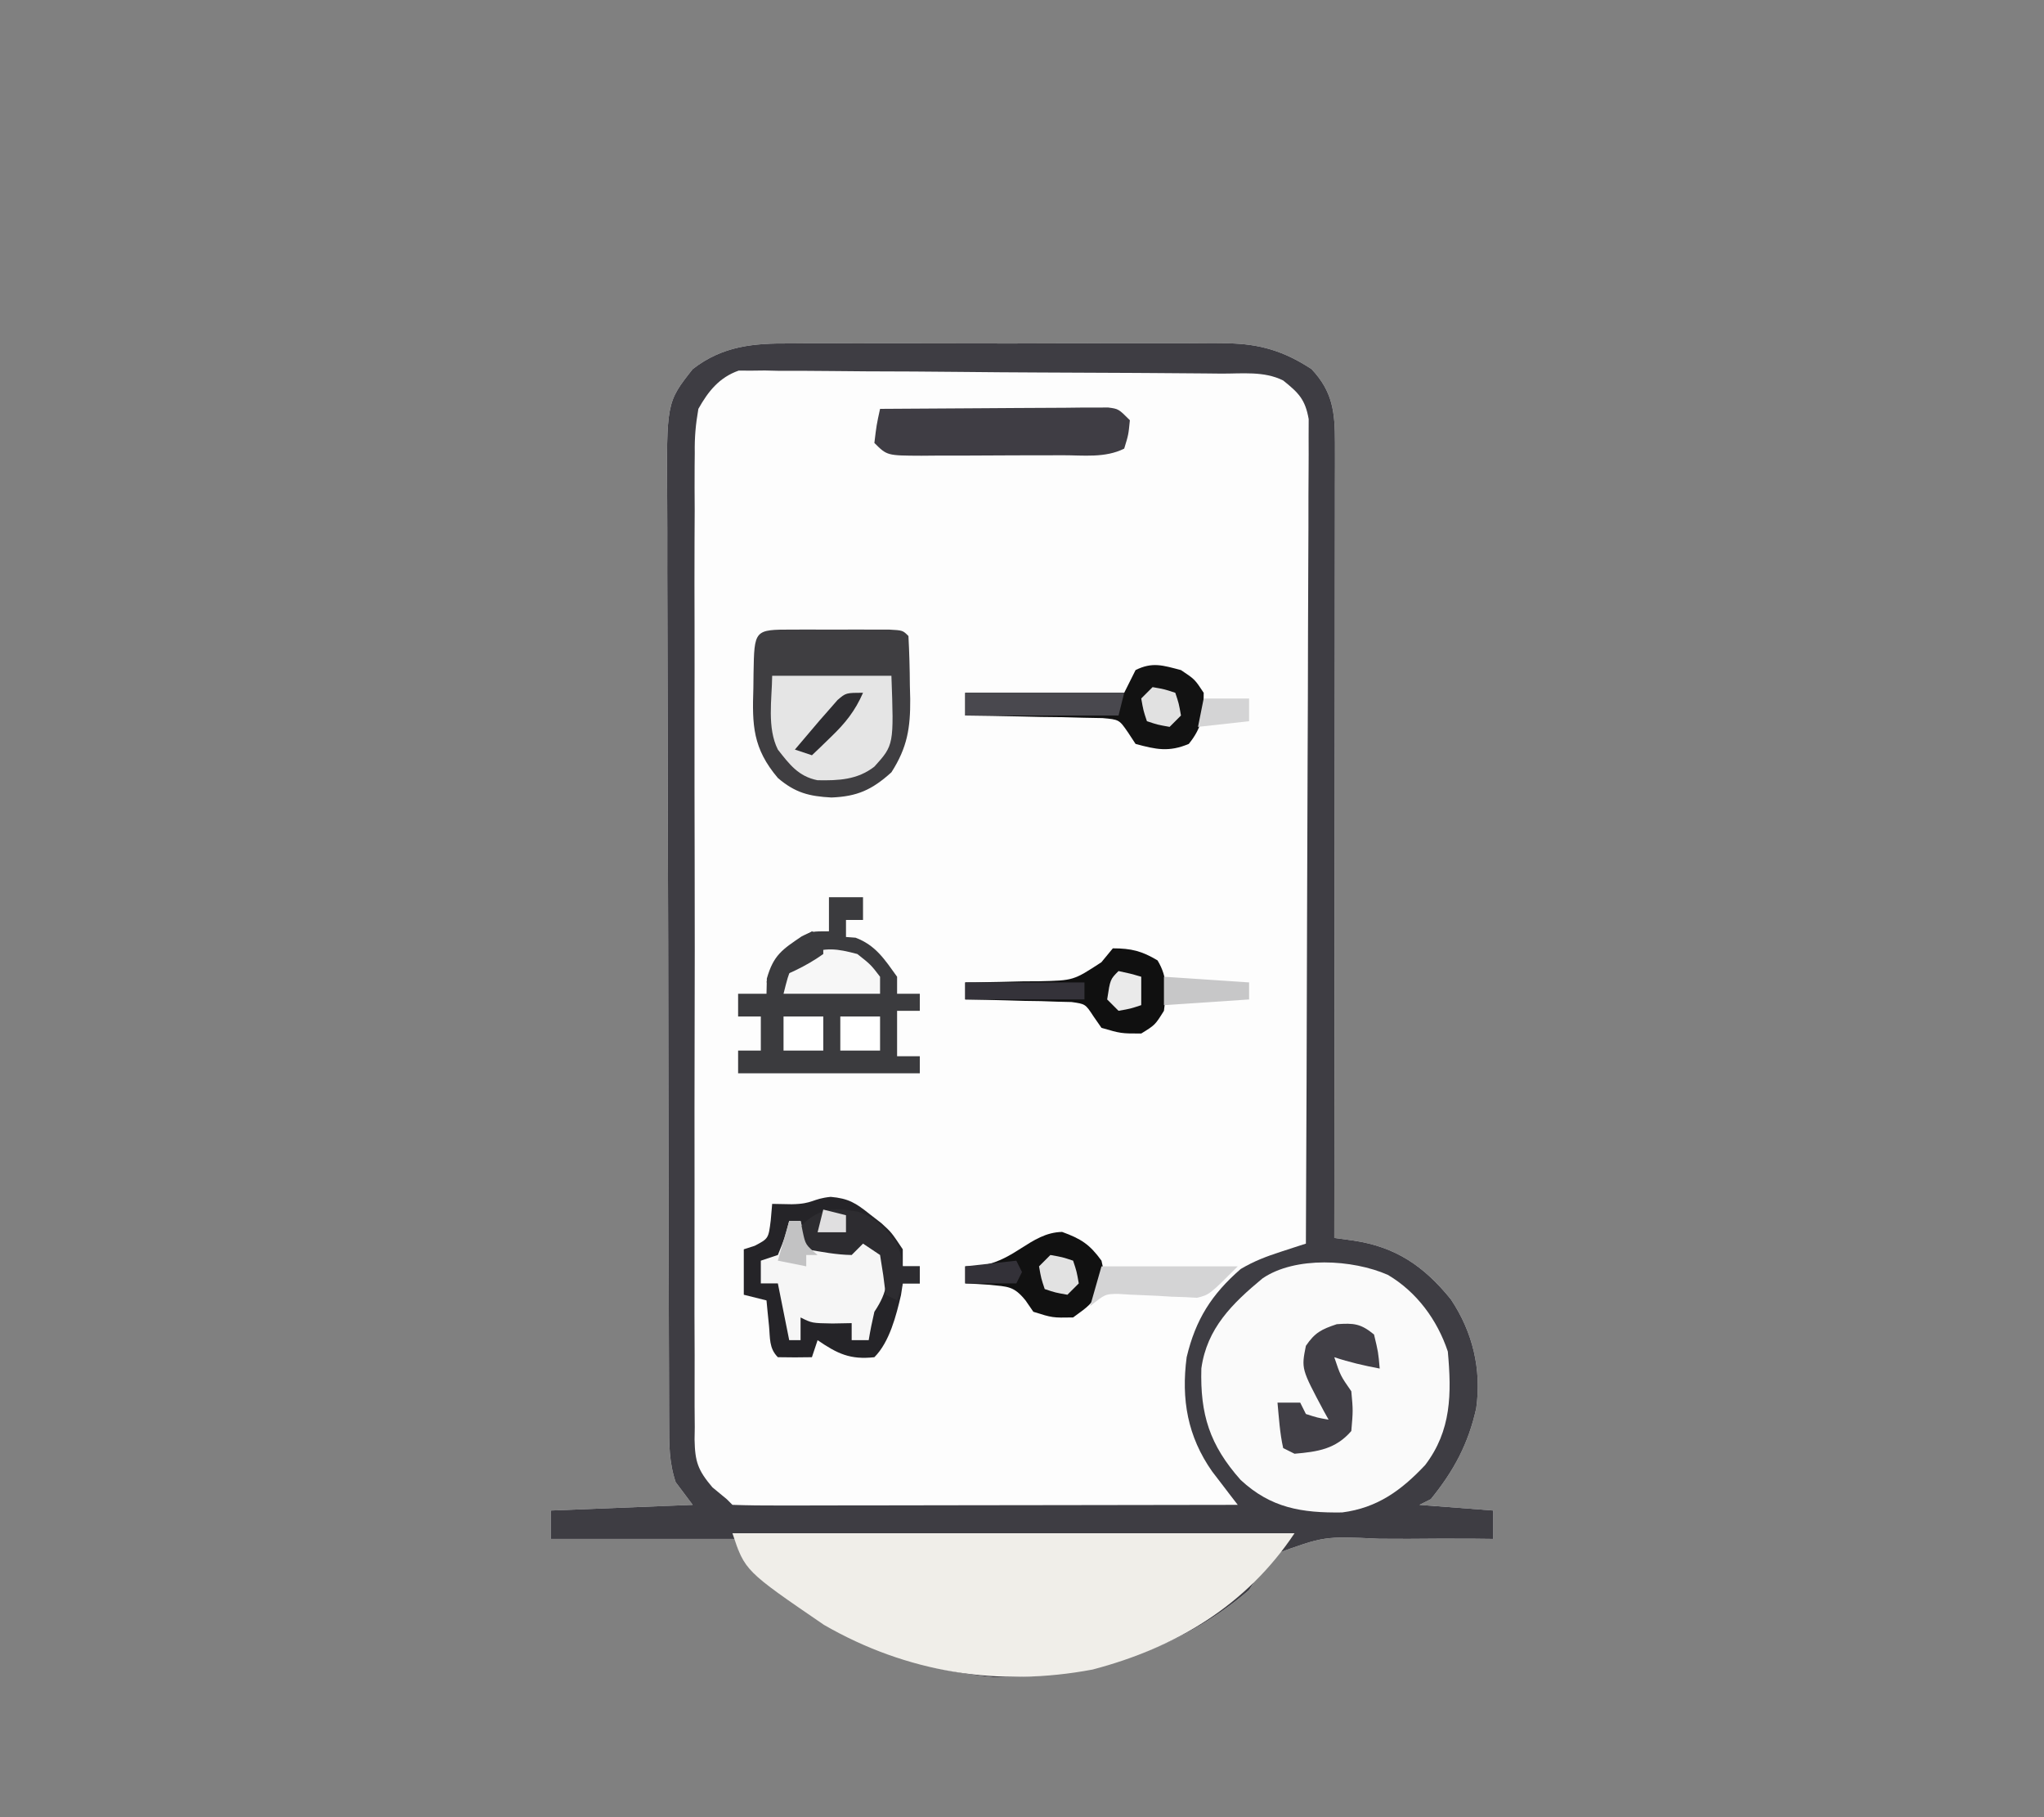 <?xml version="1.0" encoding="UTF-8"?>
<svg version="1.1" xmlns="http://www.w3.org/2000/svg" width="360" height="320">
<rect width="100%" height="100%" fill="#808080" stroke="none"/>
<path d="M0 0 C0.895 -0.007 1.791 -0.014 2.713 -0.021 C5.651 -0.039 8.588 -0.027 11.525 -0.014 C13.58 -0.016 15.634 -0.02 17.689 -0.025 C21.986 -0.031 26.283 -0.023 30.58 -0.004 C36.074 0.019 41.568 0.006 47.062 -0.018 C51.302 -0.033 55.541 -0.028 59.781 -0.018 C61.807 -0.015 63.832 -0.018 65.857 -0.028 C68.693 -0.038 71.528 -0.022 74.363 0 C75.192 -0.008 76.02 -0.016 76.873 -0.025 C82.584 0.058 86.885 1.368 91.682 4.518 C95.415 8.491 95.806 12.113 95.802 17.421 C95.804 19.27 95.804 19.27 95.806 21.156 C95.803 22.524 95.799 23.892 95.795 25.26 C95.795 26.699 95.795 28.138 95.796 29.577 C95.796 33.486 95.79 37.395 95.783 41.303 C95.777 45.387 95.776 49.471 95.775 53.555 C95.772 61.29 95.764 69.025 95.754 76.759 C95.742 85.565 95.737 94.37 95.732 103.175 C95.722 121.289 95.704 139.403 95.682 157.518 C96.792 157.668 97.901 157.819 99.045 157.974 C106.526 159.092 111.459 162.47 116.205 168.311 C120.063 174.077 121.645 180.641 120.682 187.518 C119.273 193.82 116.739 198.524 112.682 203.518 C112.022 203.848 111.362 204.178 110.682 204.518 C114.972 204.848 119.262 205.178 123.682 205.518 C123.682 207.168 123.682 208.818 123.682 210.518 C122.628 210.506 121.574 210.494 120.488 210.482 C116.553 210.45 112.62 210.47 108.685 210.505 C106.987 210.513 105.289 210.507 103.591 210.487 C93.914 210.027 93.914 210.027 85.134 213.236 C83.416 215.244 82.054 217.265 80.682 219.518 C68.027 230.401 52.113 235.27 35.576 234.861 C17.719 233.285 2.824 225.71 -9.318 212.518 C-9.318 211.858 -9.318 211.198 -9.318 210.518 C-20.208 210.518 -31.098 210.518 -42.318 210.518 C-42.318 208.868 -42.318 207.218 -42.318 205.518 C-29.943 205.023 -29.943 205.023 -17.318 204.518 C-18.803 202.538 -18.803 202.538 -20.318 200.518 C-21.489 197.005 -21.466 193.842 -21.466 190.187 C-21.469 189.435 -21.473 188.683 -21.477 187.907 C-21.488 185.379 -21.492 182.85 -21.495 180.322 C-21.502 178.511 -21.508 176.701 -21.515 174.891 C-21.536 168.94 -21.547 162.989 -21.557 157.037 C-21.561 154.988 -21.565 152.94 -21.569 150.891 C-21.588 141.265 -21.602 131.639 -21.611 122.013 C-21.62 110.903 -21.647 99.793 -21.687 88.683 C-21.717 80.095 -21.732 71.507 -21.735 62.919 C-21.738 57.79 -21.747 52.662 -21.772 47.533 C-21.795 42.706 -21.799 37.879 -21.789 33.052 C-21.789 31.283 -21.795 29.514 -21.809 27.745 C-21.936 10.377 -21.936 10.377 -17.318 4.518 C-12.01 0.394 -6.518 -0.064 0 0 Z " fill="#FDFDFD" transform="translate(139.318,60.482)"/>
<path d="M0 0 C0.895 -0.007 1.791 -0.014 2.713 -0.021 C5.651 -0.039 8.588 -0.027 11.525 -0.014 C13.58 -0.016 15.634 -0.02 17.689 -0.025 C21.986 -0.031 26.283 -0.023 30.58 -0.004 C36.074 0.019 41.568 0.006 47.062 -0.018 C51.302 -0.033 55.541 -0.028 59.781 -0.018 C61.807 -0.015 63.832 -0.018 65.857 -0.028 C68.693 -0.038 71.528 -0.022 74.363 0 C75.192 -0.008 76.02 -0.016 76.873 -0.025 C82.584 0.058 86.885 1.368 91.682 4.518 C95.415 8.491 95.806 12.113 95.802 17.421 C95.804 19.27 95.804 19.27 95.806 21.156 C95.803 22.524 95.799 23.892 95.795 25.26 C95.795 26.699 95.795 28.138 95.796 29.577 C95.796 33.486 95.79 37.395 95.783 41.303 C95.777 45.387 95.776 49.471 95.775 53.555 C95.772 61.29 95.764 69.025 95.754 76.759 C95.742 85.565 95.737 94.37 95.732 103.175 C95.722 121.289 95.704 139.403 95.682 157.518 C96.792 157.668 97.901 157.819 99.045 157.974 C106.526 159.092 111.459 162.47 116.205 168.311 C120.063 174.077 121.645 180.641 120.682 187.518 C119.273 193.82 116.739 198.524 112.682 203.518 C112.022 203.848 111.362 204.178 110.682 204.518 C114.972 204.848 119.262 205.178 123.682 205.518 C123.682 207.168 123.682 208.818 123.682 210.518 C122.628 210.506 121.574 210.494 120.488 210.482 C116.553 210.45 112.62 210.47 108.685 210.505 C106.987 210.513 105.289 210.507 103.591 210.487 C93.914 210.027 93.914 210.027 85.134 213.236 C83.416 215.244 82.054 217.265 80.682 219.518 C68.027 230.401 52.113 235.27 35.576 234.861 C17.719 233.285 2.824 225.71 -9.318 212.518 C-9.318 211.858 -9.318 211.198 -9.318 210.518 C-20.208 210.518 -31.098 210.518 -42.318 210.518 C-42.318 208.868 -42.318 207.218 -42.318 205.518 C-29.943 205.023 -29.943 205.023 -17.318 204.518 C-18.803 202.538 -18.803 202.538 -20.318 200.518 C-21.489 197.005 -21.466 193.842 -21.466 190.187 C-21.469 189.435 -21.473 188.683 -21.477 187.907 C-21.488 185.379 -21.492 182.85 -21.495 180.322 C-21.502 178.511 -21.508 176.701 -21.515 174.891 C-21.536 168.94 -21.547 162.989 -21.557 157.037 C-21.561 154.988 -21.565 152.94 -21.569 150.891 C-21.588 141.265 -21.602 131.639 -21.611 122.013 C-21.62 110.903 -21.647 99.793 -21.687 88.683 C-21.717 80.095 -21.732 71.507 -21.735 62.919 C-21.738 57.79 -21.747 52.662 -21.772 47.533 C-21.795 42.706 -21.799 37.879 -21.789 33.052 C-21.789 31.283 -21.795 29.514 -21.809 27.745 C-21.936 10.377 -21.936 10.377 -17.318 4.518 C-12.01 0.394 -6.518 -0.064 0 0 Z M-16.318 11.518 C-16.802 14.322 -16.997 16.513 -16.953 19.305 C-16.961 20.07 -16.969 20.835 -16.977 21.624 C-16.997 24.178 -16.981 26.731 -16.965 29.285 C-16.972 31.121 -16.981 32.956 -16.992 34.791 C-17.015 39.768 -17.006 44.745 -16.99 49.722 C-16.977 54.931 -16.989 60.141 -16.997 65.35 C-17.006 74.097 -16.994 82.844 -16.97 91.591 C-16.943 101.704 -16.952 111.817 -16.979 121.931 C-17.002 130.614 -17.005 139.298 -16.992 147.982 C-16.984 153.168 -16.983 158.354 -17 163.541 C-17.014 168.416 -17.004 173.29 -16.975 178.165 C-16.969 179.954 -16.971 181.744 -16.982 183.533 C-16.995 185.975 -16.978 188.415 -16.953 190.857 C-16.964 191.566 -16.976 192.275 -16.987 193.006 C-16.91 196.918 -16.414 198.405 -13.841 201.434 C-13.009 202.121 -12.176 202.809 -11.318 203.518 C-10.988 203.848 -10.658 204.178 -10.318 204.518 C-7.549 204.613 -4.805 204.643 -2.035 204.631 C-1.167 204.631 -0.298 204.631 0.596 204.632 C3.48 204.631 6.364 204.623 9.248 204.615 C11.242 204.613 13.236 204.612 15.23 204.611 C20.489 204.607 25.748 204.597 31.007 204.586 C36.369 204.576 41.732 204.571 47.094 204.566 C57.623 204.556 68.152 204.539 78.682 204.518 C78.27 203.985 77.859 203.452 77.435 202.904 C76.895 202.196 76.355 201.489 75.799 200.76 C74.996 199.713 74.996 199.713 74.177 198.646 C69.838 192.47 68.703 185.955 69.682 178.518 C71.261 171.873 74.071 167.455 79.193 162.99 C81.585 161.575 83.705 160.779 86.337 159.926 C87.15 159.66 87.963 159.395 88.8 159.122 C89.421 158.923 90.042 158.723 90.682 158.518 C90.775 139.29 90.846 120.062 90.889 100.834 C90.91 91.907 90.938 82.979 90.983 74.052 C91.023 66.271 91.049 58.491 91.058 50.711 C91.063 46.59 91.075 42.47 91.105 38.349 C91.132 34.472 91.14 30.595 91.134 26.717 C91.135 25.294 91.143 23.87 91.158 22.446 C91.178 20.503 91.171 18.56 91.163 16.617 C91.168 14.986 91.168 14.986 91.174 13.321 C90.563 9.842 89.398 8.698 86.682 6.518 C83.296 4.825 79.447 5.333 75.721 5.309 C74.793 5.299 73.864 5.289 72.907 5.279 C69.826 5.249 66.744 5.228 63.662 5.209 C62.611 5.202 61.56 5.196 60.477 5.189 C54.915 5.156 49.352 5.132 43.79 5.113 C39.181 5.095 34.573 5.06 29.965 5.01 C24.406 4.95 18.847 4.919 13.288 4.909 C11.168 4.901 9.048 4.882 6.928 4.853 C3.961 4.814 0.997 4.813 -1.97 4.821 C-2.847 4.801 -3.723 4.781 -4.626 4.76 C-5.844 4.774 -5.844 4.774 -7.086 4.789 C-8.137 4.783 -8.137 4.783 -9.209 4.776 C-12.651 5.986 -14.582 8.432 -16.318 11.518 Z " fill="#3E3D43" transform="translate(139.318,60.482)"/>
<path d="M0 0 C32.67 0 65.34 0 99 0 C90.536 12.696 78.119 20.144 63.438 24 C46.859 27.124 30.716 24.545 16.125 16.137 C2.207 6.62 2.207 6.62 0 0 Z " fill="#F0EEE9" transform="translate(129,270)"/>
<path d="M0 0 C5.096 3.012 8.708 7.938 10.562 13.5 C11.233 20.914 11.207 27.416 6.562 33.5 C2.37 37.951 -1.848 41.039 -8.051 41.836 C-15.16 41.939 -20.597 41.07 -25.934 36.109 C-31.393 29.954 -33.078 24.572 -32.848 16.469 C-31.87 9.395 -27.392 5.034 -22.086 0.629 C-16.315 -3.323 -6.205 -2.73 0 0 Z " fill="#FAFAFA" transform="translate(244.438,224.5)"/>
<path d="M0 0 C1.12 -0.001 2.24 -0.003 3.395 -0.004 C4.574 -0 5.754 0.004 6.969 0.008 C8.738 0.002 8.738 0.002 10.543 -0.004 C12.223 -0.002 12.223 -0.002 13.938 0 C14.973 0.001 16.009 0.002 17.076 0.003 C19.469 0.133 19.469 0.133 20.469 1.133 C20.623 4.042 20.701 6.91 20.719 9.82 C20.739 10.624 20.76 11.428 20.781 12.256 C20.814 17.311 20.278 20.758 17.469 25.133 C14.055 28.221 11.432 29.397 6.906 29.57 C2.997 29.367 0.511 28.74 -2.531 26.133 C-6.953 20.903 -7.066 16.847 -6.844 10.32 C-6.834 9.45 -6.824 8.579 -6.814 7.682 C-6.677 0.007 -6.677 0.007 0 0 Z " fill="#3F3E41" transform="translate(139.531,110.867)"/>
<path d="M0 0 C1.98 0 3.96 0 6 0 C6 1.32 6 2.64 6 4 C5.01 4 4.02 4 3 4 C3 4.99 3 5.98 3 7 C3.835 7.062 3.835 7.062 4.688 7.125 C8.252 8.474 9.816 10.967 12 14 C12 14.99 12 15.98 12 17 C13.32 17 14.64 17 16 17 C16 17.99 16 18.98 16 20 C14.68 20 13.36 20 12 20 C12 22.64 12 25.28 12 28 C13.32 28 14.64 28 16 28 C16 28.99 16 29.98 16 31 C5.44 31 -5.12 31 -16 31 C-16 29.68 -16 28.36 -16 27 C-14.68 27 -13.36 27 -12 27 C-12 25.02 -12 23.04 -12 21 C-13.32 21 -14.64 21 -16 21 C-16 19.68 -16 18.36 -16 17 C-14.35 17 -12.7 17 -11 17 C-10.979 16.113 -10.959 15.226 -10.938 14.312 C-9.772 10.194 -8.218 9.203 -4.789 6.883 C-3 6 -3 6 0 6 C0 4.02 0 2.04 0 0 Z " fill="#3B3B3E" transform="translate(146,158)"/>
<path d="M0 0 C3.174 0.28 4.417 1.087 6.887 3.051 C7.561 3.573 8.235 4.095 8.93 4.633 C10.699 6.238 10.699 6.238 12.699 9.238 C12.699 10.228 12.699 11.218 12.699 12.238 C13.689 12.238 14.679 12.238 15.699 12.238 C15.699 13.228 15.699 14.218 15.699 15.238 C14.709 15.238 13.719 15.238 12.699 15.238 C12.596 15.919 12.493 16.6 12.387 17.301 C11.542 20.908 10.368 25.57 7.699 28.238 C3.444 28.711 1.185 27.628 -2.301 25.238 C-2.631 26.228 -2.961 27.218 -3.301 28.238 C-5.3 28.281 -7.301 28.279 -9.301 28.238 C-10.884 26.656 -10.648 24.858 -10.863 22.676 C-10.947 21.849 -11.031 21.023 -11.117 20.172 C-11.208 19.215 -11.208 19.215 -11.301 18.238 C-12.621 17.908 -13.941 17.578 -15.301 17.238 C-15.301 14.598 -15.301 11.958 -15.301 9.238 C-14.661 9.032 -14.022 8.826 -13.363 8.613 C-10.952 7.343 -10.952 7.343 -10.551 4.113 C-10.468 3.165 -10.386 2.216 -10.301 1.238 C-9.166 1.259 -8.032 1.28 -6.863 1.301 C-3.002 1.233 -3.348 0.347 0 0 Z " fill="#252428" transform="translate(146.301,210.762)"/>
<path d="M0 0 C5.945 -0.049 11.89 -0.086 17.834 -0.11 C19.858 -0.12 21.881 -0.134 23.905 -0.151 C26.809 -0.175 29.713 -0.186 32.617 -0.195 C33.526 -0.206 34.434 -0.216 35.37 -0.227 C36.211 -0.227 37.051 -0.227 37.917 -0.227 C39.03 -0.234 39.03 -0.234 40.165 -0.241 C42 0 42 0 44 2 C43.75 4.562 43.75 4.562 43 7 C39.634 8.683 35.828 8.163 32.125 8.168 C31.245 8.171 30.364 8.175 29.458 8.178 C27.595 8.183 25.732 8.185 23.869 8.185 C21.012 8.187 18.154 8.206 15.297 8.225 C13.49 8.228 11.682 8.23 9.875 8.23 C8.587 8.241 8.587 8.241 7.274 8.252 C1.229 8.229 1.229 8.229 -1 6 C-0.625 2.875 -0.625 2.875 0 0 Z " fill="#3F3D44" transform="translate(155,72)"/>
<path d="M0 0 C6.93 0 13.86 0 21 0 C21.441 12.191 21.441 12.191 18 16 C15.012 18.324 11.703 18.471 7.969 18.395 C4.613 17.722 3.041 15.597 1 13 C-0.926 9.149 -0.049 4.2 0 0 Z " fill="#E5E5E5" transform="translate(136,119)"/>
<path d="M0 0 C2.438 1.625 2.438 1.625 4 4 C4 7.777 3.784 10.035 1.375 13 C-2.116 14.47 -4.391 13.984 -8 13 C-8.438 12.333 -8.876 11.666 -9.327 10.979 C-10.885 8.717 -10.885 8.717 -13.819 8.454 C-14.935 8.433 -16.05 8.412 -17.199 8.391 C-18.408 8.358 -19.616 8.326 -20.861 8.293 C-22.755 8.272 -22.755 8.272 -24.688 8.25 C-25.962 8.22 -27.236 8.191 -28.549 8.16 C-31.699 8.089 -34.849 8.037 -38 8 C-38 6.68 -38 5.36 -38 4 C-28.76 4 -19.52 4 -10 4 C-9.34 2.68 -8.68 1.36 -8 0 C-5.029 -1.486 -3.166 -0.823 0 0 Z " fill="#121212" transform="translate(208,118)"/>
<path d="M0 0 C0.66 0 1.32 0 2 0 C2.33 1.32 2.66 2.64 3 4 C4.258 4.206 5.516 4.412 6.812 4.625 C7.52 4.741 8.228 4.857 8.957 4.977 C11.318 5.196 11.318 5.196 14 3 C15.5 4.062 15.5 4.062 17 6 C17.39 10.367 17.463 12.305 15 16 C14.615 17.655 14.272 19.322 14 21 C13.01 21 12.02 21 11 21 C11 20.01 11 19.02 11 18 C9.886 18.021 8.773 18.041 7.625 18.062 C4 18 4 18 2 17 C2 18.32 2 19.64 2 21 C1.34 21 0.68 21 0 21 C-0.66 17.7 -1.32 14.4 -2 11 C-2.99 11 -3.98 11 -5 11 C-5 9.68 -5 8.36 -5 7 C-4.01 6.67 -3.02 6.34 -2 6 C-0.775 2.992 -0.775 2.992 0 0 Z " fill="#F6F6F6" transform="translate(139,215)"/>
<path d="M0 0 C3.234 0 5.114 0.468 7.875 2.125 C9.701 5.168 9.425 7.542 9 11 C7.438 13.5 7.438 13.5 5 15 C1.438 15 1.438 15 -2 14 C-2.698 12.998 -2.698 12.998 -3.409 11.976 C-4.833 9.796 -4.833 9.796 -7.268 9.454 C-8.564 9.423 -8.564 9.423 -9.887 9.391 C-10.825 9.358 -11.762 9.326 -12.729 9.293 C-13.705 9.279 -14.681 9.265 -15.688 9.25 C-16.676 9.22 -17.664 9.191 -18.682 9.16 C-21.121 9.089 -23.56 9.037 -26 9 C-26 8.01 -26 7.02 -26 6 C-25.39 5.996 -24.78 5.992 -24.152 5.988 C-21.371 5.955 -18.592 5.884 -15.812 5.812 C-14.853 5.807 -13.893 5.801 -12.904 5.795 C-6.935 5.658 -6.935 5.658 -2.02 2.449 C-1.353 1.641 -0.687 0.833 0 0 Z " fill="#101010" transform="translate(196,167)"/>
<path d="M0 0 C3.33 1.204 4.866 2.194 6.938 5.062 C7.5 7.5 7.5 7.5 6.938 10.062 C4.875 12.938 4.875 12.938 1.938 15.062 C-1.688 15.125 -1.688 15.125 -5.062 14.062 C-5.516 13.402 -5.97 12.742 -6.438 12.062 C-8.514 9.507 -9.547 9.651 -12.75 9.312 C-14.186 9.212 -15.624 9.123 -17.062 9.062 C-17.062 8.072 -17.062 7.082 -17.062 6.062 C-16.471 6.048 -15.879 6.034 -15.27 6.02 C-8.573 5.615 -5.688 0.116 0 0 Z " fill="#111111" transform="translate(187.062,216.938)"/>
<path d="M0 0 C0.75 3.125 0.75 3.125 1 6 C-1.763 5.477 -4.326 4.891 -7 4 C-5.912 7.25 -5.912 7.25 -4 10 C-3.688 13.375 -3.688 13.375 -4 17 C-6.762 20.187 -9.902 20.644 -14 21 C-14.66 20.67 -15.32 20.34 -16 20 C-16.594 17.351 -16.742 14.708 -17 12 C-15.68 12 -14.36 12 -13 12 C-12.67 12.66 -12.34 13.32 -12 14 C-9.975 14.652 -9.975 14.652 -8 15 C-8.289 14.481 -8.578 13.961 -8.875 13.426 C-12.808 6.038 -12.808 6.038 -12 2 C-10.412 -0.341 -9.249 -0.917 -6.562 -1.812 C-3.557 -2.032 -2.337 -1.919 0 0 Z " fill="#413F46" transform="translate(242,235)"/>
<path d="M0 0 C3.259 1.067 4.921 2.976 6.969 5.645 C7.781 7.957 7.781 7.957 7.969 9.645 C8.959 9.645 9.949 9.645 10.969 9.645 C10.969 10.635 10.969 11.625 10.969 12.645 C9.979 12.645 8.989 12.645 7.969 12.645 C7.639 13.635 7.309 14.625 6.969 15.645 C6.309 15.315 5.649 14.985 4.969 14.645 C4.824 13.51 4.68 12.376 4.531 11.207 C4.346 10.031 4.16 8.856 3.969 7.645 C2.979 6.985 1.989 6.325 0.969 5.645 C0.309 6.305 -0.351 6.965 -1.031 7.645 C-3.76 7.612 -6.328 7.081 -9.031 6.645 C-9.361 5.325 -9.691 4.005 -10.031 2.645 C-6.926 -0.59 -4.361 -0.74 0 0 Z " fill="#2D2C30" transform="translate(151.031,213.355)"/>
<path d="M0 0 C9.24 0 18.48 0 28 0 C27.67 1.32 27.34 2.64 27 4 C18.09 4 9.18 4 0 4 C0 2.68 0 1.36 0 0 Z " fill="#49484E" transform="translate(170,122)"/>
<path d="M0 0 C2.375 1.875 2.375 1.875 4 4 C4 4.99 4 5.98 4 7 C-1.61 7 -7.22 7 -13 7 C-11.819 2.277 -11.819 2.277 -9 0 C-5.416 -1.195 -3.631 -0.963 0 0 Z " fill="#F7F7F7" transform="translate(151,168)"/>
<path d="M0 0 C7.92 0 15.84 0 24 0 C19 5 19 5 16.828 5.536 C16.119 5.497 15.41 5.458 14.68 5.418 C13.897 5.393 13.115 5.368 12.309 5.342 C11.506 5.291 10.702 5.24 9.875 5.188 C8.269 5.11 6.662 5.04 5.055 4.98 C4.348 4.938 3.642 4.896 2.914 4.852 C0.667 4.869 0.667 4.869 -2 7 C-1.34 4.69 -0.68 2.38 0 0 Z " fill="#D4D4D5" transform="translate(194,223)"/>
<path d="M0 0 C6.93 0 13.86 0 21 0 C21 0.99 21 1.98 21 3 C14.07 3 7.14 3 0 3 C0 2.01 0 1.02 0 0 Z " fill="#343239" transform="translate(170,173)"/>
<path d="M0 0 C4.95 0.33 9.9 0.66 15 1 C15 1.99 15 2.98 15 4 C10.05 4.33 5.1 4.66 0 5 C0 3.35 0 1.7 0 0 Z " fill="#C7C7C8" transform="translate(205,172)"/>
<path d="M0 0 C2.31 0 4.62 0 7 0 C7 1.98 7 3.96 7 6 C4.69 6 2.38 6 0 6 C0 4.02 0 2.04 0 0 Z " fill="#FFFFFF" transform="translate(148,179)"/>
<path d="M0 0 C2.31 0 4.62 0 7 0 C7 1.98 7 3.96 7 6 C4.69 6 2.38 6 0 6 C0 4.02 0 2.04 0 0 Z " fill="#FFFFFF" transform="translate(138,179)"/>
<path d="M0 0 C-1.408 3.215 -3.103 5.322 -5.625 7.75 C-6.572 8.67 -6.572 8.67 -7.539 9.609 C-8.021 10.068 -8.503 10.527 -9 11 C-9.99 10.67 -10.98 10.34 -12 10 C-11.064 8.894 -10.126 7.791 -9.188 6.688 C-8.665 6.073 -8.143 5.458 -7.605 4.824 C-7.076 4.222 -6.546 3.62 -6 3 C-5.501 2.429 -5.002 1.858 -4.488 1.27 C-3 0 -3 0 0 0 Z " fill="#2E2D31" transform="translate(152,122)"/>
<path d="M0 0 C2.125 0.375 2.125 0.375 4 1 C4.625 2.875 4.625 2.875 5 5 C4.34 5.66 3.68 6.32 3 7 C0.875 6.625 0.875 6.625 -1 6 C-1.625 4.125 -1.625 4.125 -2 2 C-1.34 1.34 -0.68 0.68 0 0 Z " fill="#E2E2E2" transform="translate(185,221)"/>
<path d="M0 0 C2.125 0.375 2.125 0.375 4 1 C4.625 2.875 4.625 2.875 5 5 C4.34 5.66 3.68 6.32 3 7 C0.875 6.625 0.875 6.625 -1 6 C-1.625 4.125 -1.625 4.125 -2 2 C-1.34 1.34 -0.68 0.68 0 0 Z " fill="#E1E1E1" transform="translate(203,121)"/>
<path d="M0 0 C2.062 0.438 2.062 0.438 4 1 C4 2.65 4 4.3 4 6 C2.125 6.625 2.125 6.625 0 7 C-0.66 6.34 -1.32 5.68 -2 5 C-1.464 1.464 -1.464 1.464 0 0 Z " fill="#EAEAEA" transform="translate(197,171)"/>
<path d="M0 0 C2.64 0 5.28 0 8 0 C8 1.32 8 2.64 8 4 C3.545 4.495 3.545 4.495 -1 5 C-0.67 3.35 -0.34 1.7 0 0 Z " fill="#D4D4D5" transform="translate(212,123)"/>
<path d="M0 0 C0.66 0.33 1.32 0.66 2 1 C2 1.99 2 2.98 2 4 C-1.123 6.231 -4.413 7.668 -8 9 C-6.645 4.123 -4.283 2.514 0 0 Z " fill="#3B3B3E" transform="translate(143,164)"/>
<path d="M0 0 C0.33 0.66 0.66 1.32 1 2 C0.67 2.66 0.34 3.32 0 4 C-2.97 4 -5.94 4 -9 4 C-9 3.01 -9 2.02 -9 1 C-4.545 0.505 -4.545 0.505 0 0 Z " fill="#333138" transform="translate(179,222)"/>
<path d="M0 0 C0.66 0 1.32 0 2 0 C2.124 0.619 2.248 1.238 2.375 1.875 C2.872 4.191 2.872 4.191 5 6 C4.34 6 3.68 6 3 6 C3 6.66 3 7.32 3 8 C1.35 7.67 -0.3 7.34 -2 7 C-1.34 4.69 -0.68 2.38 0 0 Z " fill="#C2C2C3" transform="translate(139,215)"/>
<path d="M0 0 C1.98 0.495 1.98 0.495 4 1 C4 1.99 4 2.98 4 4 C2.35 4 0.7 4 -1 4 C-0.67 2.68 -0.34 1.36 0 0 Z " fill="#E0DFE0" transform="translate(145,213)"/>
</svg>
